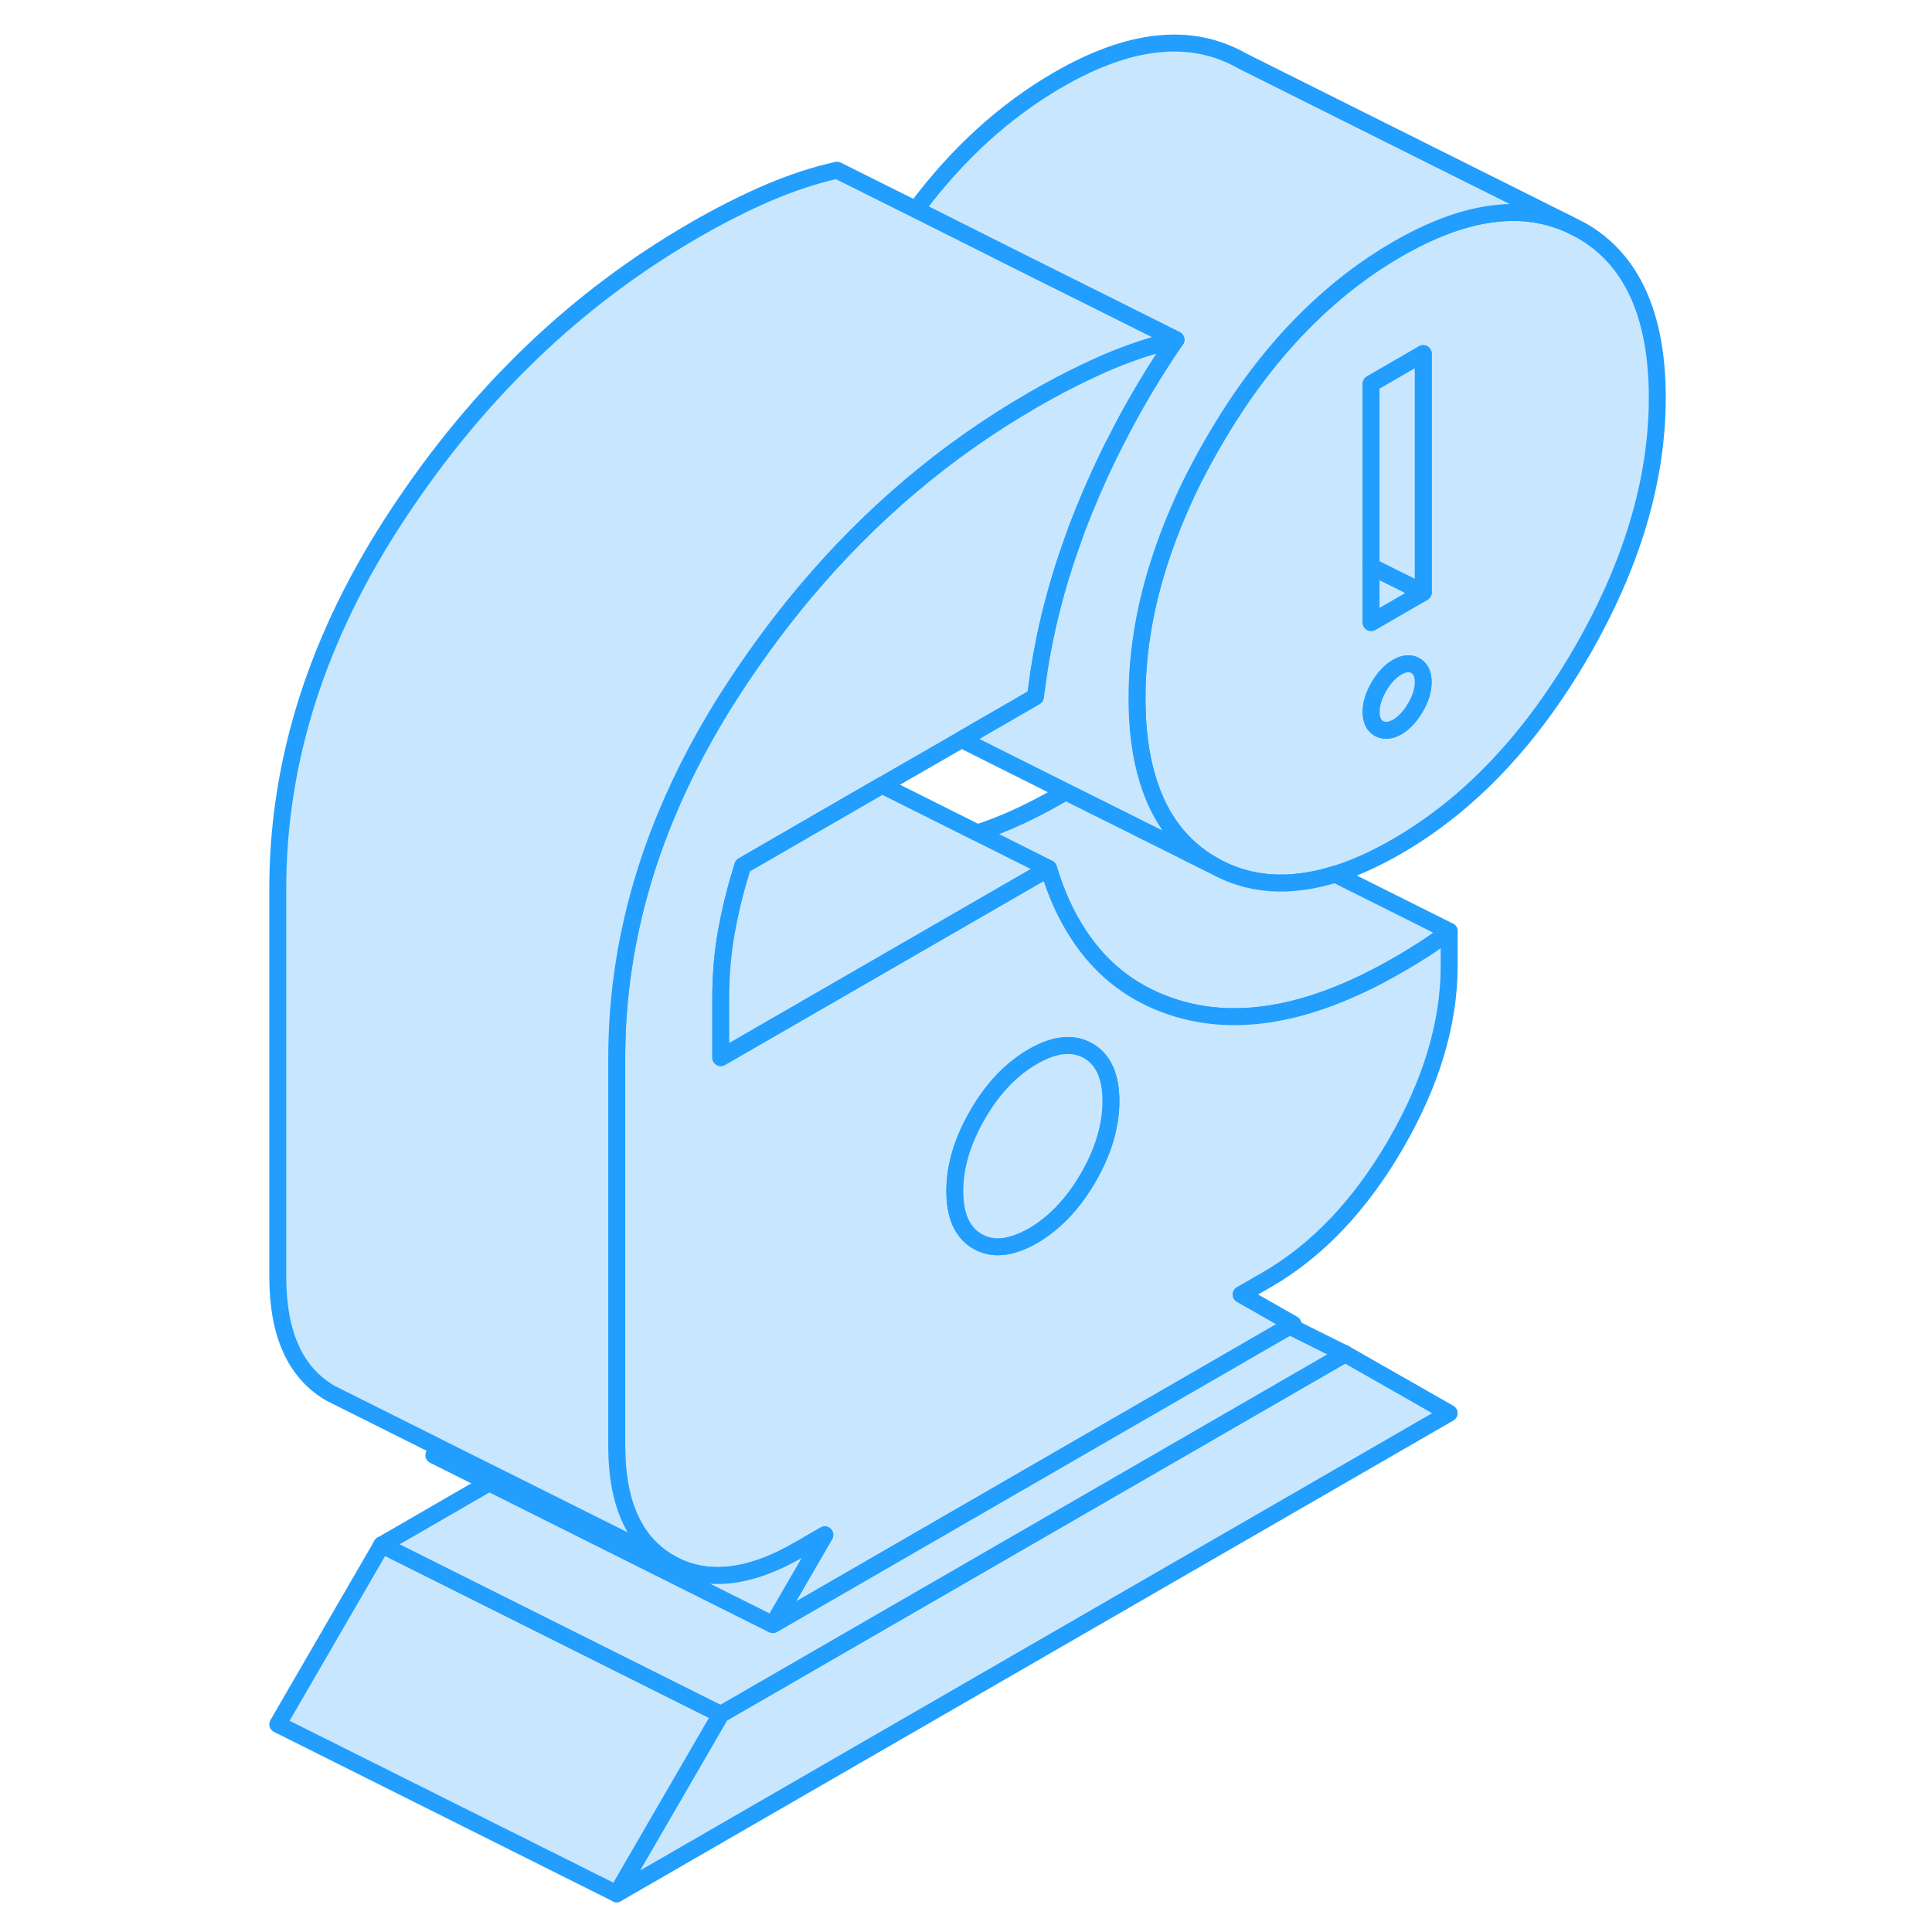 <svg viewBox="0 0 87 114" fill="#c8e7ff" xmlns="http://www.w3.org/2000/svg" height="48" width="48" stroke-width="1px" stroke-linecap="round" stroke-linejoin="round"><path d="M72.01 83.385L22.89 111.745L29.03 101.155L65.87 79.885L72.01 83.385Z" stroke="#229EFF" stroke-linejoin="round"/><path d="M79.8 13.595L79.05 13.215C76.2 11.955 72.83 12.455 68.94 14.705C67.07 15.785 65.34 17.115 63.72 18.705C61.61 20.775 59.72 23.265 58.04 26.195C57.65 26.865 57.29 27.535 56.95 28.195C55.64 30.825 54.71 33.405 54.16 35.935C53.78 37.715 53.59 39.465 53.59 41.185C53.59 43.035 53.8 44.655 54.24 46.055C54.94 48.335 56.22 49.995 58.08 51.055C60.17 52.255 62.57 52.425 65.28 51.585H65.29C66.45 51.225 67.66 50.675 68.94 49.935C73.18 47.485 76.8 43.675 79.8 38.515C82.79 33.355 84.29 28.335 84.29 23.465C84.29 18.595 82.79 15.295 79.8 13.595ZM70.01 41.745C69.7 42.275 69.35 42.655 68.94 42.895C68.53 43.125 68.17 43.155 67.86 42.985C67.55 42.805 67.4 42.485 67.4 42.015C67.4 41.545 67.55 41.045 67.86 40.515C68.17 39.985 68.53 39.605 68.94 39.365C69.35 39.135 69.7 39.105 70.01 39.275C70.32 39.455 70.47 39.775 70.47 40.245C70.47 40.715 70.32 41.215 70.01 41.745ZM70.48 34.955L67.41 36.735V22.645L70.48 20.865V34.955Z" stroke="#229EFF" stroke-linejoin="round"/><path d="M70.48 40.245C70.48 40.715 70.33 41.215 70.02 41.745C69.71 42.275 69.36 42.655 68.95 42.895C68.54 43.125 68.18 43.155 67.87 42.985C67.56 42.805 67.41 42.485 67.41 42.015C67.41 41.545 67.56 41.045 67.87 40.515C68.18 39.985 68.54 39.605 68.95 39.365C69.36 39.135 69.71 39.105 70.02 39.275C70.33 39.455 70.48 39.775 70.48 40.245Z" stroke="#229EFF" stroke-linejoin="round"/><path d="M70.48 34.955L67.4 36.735V33.425L70.48 34.955Z" stroke="#229EFF" stroke-linejoin="round"/><path d="M70.48 20.865V34.955L67.4 33.425V22.645L70.48 20.865Z" stroke="#229EFF" stroke-linejoin="round"/><path d="M29.03 101.155L22.89 111.745L2.89 101.745L9.03 91.155L15.57 94.425L29.03 101.155Z" stroke="#229EFF" stroke-linejoin="round"/><path d="M72.01 54.945C71.49 55.355 71 55.715 70.51 56.025C70.02 56.335 69.52 56.645 69.01 56.935C64.1 59.775 59.76 60.635 56 59.515C53.49 58.765 51.53 57.295 50.11 55.095C49.39 53.995 48.81 52.715 48.37 51.245L44.18 49.145C45.72 48.645 47.33 47.905 49.01 46.935C49.14 46.865 49.26 46.785 49.39 46.715L51.98 48.005L58.08 51.055C60.17 52.255 62.57 52.425 65.28 51.585H65.29L72.01 54.945Z" stroke="#229EFF" stroke-linejoin="round"/><path d="M70.51 56.025C70.02 56.335 69.52 56.645 69.01 56.935C64.1 59.775 59.76 60.635 56 59.515C53.49 58.765 51.53 57.295 50.11 55.095C49.39 53.995 48.81 52.715 48.37 51.245L29.03 62.405V58.885C29.03 57.535 29.14 56.225 29.37 54.945C29.56 53.895 29.81 52.845 30.12 51.775H30.13C30.19 51.545 30.26 51.315 30.33 51.085L34.24 48.825L38.55 46.335L43.24 43.635L47.6 41.115C47.62 40.945 47.64 40.785 47.67 40.615C48.02 37.835 48.69 35.035 49.68 32.225C49.9 31.585 50.14 30.935 50.4 30.295C50.42 30.245 50.44 30.195 50.46 30.145C51.05 28.695 51.69 27.285 52.4 25.915C53.43 23.885 54.6 21.925 55.89 20.045C54.56 20.335 53.19 20.795 51.78 21.395C51.35 21.585 50.91 21.785 50.47 21.995C49.48 22.465 48.47 23.005 47.45 23.595C47.43 23.595 47.42 23.615 47.4 23.625C42.33 26.555 37.85 30.345 33.96 34.985C32.56 36.655 31.24 38.435 29.99 40.325C29.7 40.765 29.42 41.205 29.15 41.635C29.01 41.865 28.87 42.095 28.73 42.325C25.64 47.505 23.78 52.795 23.14 58.195C23.02 59.215 22.94 60.235 22.91 61.255C22.9 61.645 22.89 62.045 22.89 62.435V85.325C22.89 87.085 23.17 88.555 23.73 89.715C24.25 90.815 25.02 91.645 26.03 92.225C28.13 93.425 30.67 93.165 33.63 91.455L35.17 90.565L32.1 95.865L62.6 78.255L62.8 78.135L59.73 76.385L61.26 75.505C64.23 73.785 66.76 71.125 68.86 67.505C70.96 63.885 72.01 60.375 72.01 56.975V54.945C71.49 55.355 71 55.715 70.51 56.025ZM50.71 69.485C50.25 70.275 49.74 70.965 49.18 71.545C49.14 71.595 49.09 71.645 49.04 71.685C48.55 72.175 48.02 72.585 47.45 72.915C46.17 73.645 45.08 73.765 44.19 73.255C43.58 72.905 43.18 72.345 42.98 71.555C42.89 71.185 42.84 70.755 42.84 70.285C42.84 68.815 43.29 67.315 44.19 65.765C45.08 64.225 46.17 63.085 47.45 62.345C48.73 61.605 49.81 61.495 50.71 62.005C51.6 62.515 52.05 63.505 52.05 64.965C52.05 66.425 51.6 67.945 50.71 69.485Z" stroke="#229EFF" stroke-linejoin="round"/><path d="M52.05 64.965C52.05 66.435 51.6 67.945 50.71 69.485C50.25 70.275 49.74 70.965 49.18 71.545C49.14 71.595 49.09 71.645 49.04 71.685C48.55 72.175 48.02 72.585 47.45 72.915C46.17 73.645 45.08 73.765 44.19 73.255C43.58 72.905 43.18 72.345 42.98 71.555C42.89 71.185 42.84 70.755 42.84 70.285C42.84 68.815 43.29 67.315 44.19 65.765C45.08 64.225 46.17 63.085 47.45 62.345C48.73 61.605 49.81 61.495 50.71 62.005C51.6 62.515 52.05 63.505 52.05 64.965Z" stroke="#229EFF" stroke-linejoin="round"/><path d="M35.17 90.566L32.1 95.865L21.9 90.766L15.36 87.496L12.1 85.865L12.37 85.395L12.66 85.546L15.93 87.175L22.47 90.445L26.03 92.225C28.13 93.425 30.67 93.165 33.63 91.456L35.17 90.566Z" stroke="#229EFF" stroke-linejoin="round"/><path d="M48.37 51.245L29.03 62.405V58.885C29.03 57.535 29.14 56.225 29.37 54.945C29.56 53.895 29.81 52.845 30.12 51.775H30.13C30.19 51.545 30.26 51.315 30.33 51.085L34.24 48.825L38.55 46.335L44.17 49.145H44.18L48.37 51.245Z" stroke="#229EFF" stroke-linejoin="round"/><path d="M79.05 13.215C76.2 11.955 72.83 12.455 68.94 14.705C67.07 15.785 65.34 17.115 63.72 18.705C61.61 20.775 59.72 23.265 58.04 26.195C57.65 26.865 57.29 27.535 56.95 28.195C55.64 30.825 54.71 33.405 54.16 35.935C53.78 37.715 53.59 39.465 53.59 41.185C53.59 43.035 53.8 44.655 54.24 46.055C54.94 48.335 56.22 49.995 58.08 51.055L51.98 48.005L49.39 46.715L43.24 43.635L47.6 41.115C47.62 40.945 47.64 40.785 47.67 40.615C48.02 37.835 48.69 35.035 49.68 32.225C49.9 31.585 50.14 30.935 50.4 30.295C50.42 30.245 50.44 30.195 50.46 30.145C51.05 28.695 51.69 27.285 52.4 25.915C53.43 23.885 54.6 21.925 55.89 20.045L50.47 17.335L47.4 15.805L40.54 12.365C42.98 9.085 45.78 6.535 48.94 4.705C53.18 2.255 56.8 1.885 59.8 3.595L79.05 13.215Z" stroke="#229EFF" stroke-linejoin="round"/><path d="M55.89 20.045C54.56 20.335 53.19 20.795 51.78 21.395C51.35 21.585 50.91 21.785 50.47 21.995C49.48 22.465 48.47 23.005 47.45 23.595C47.43 23.595 47.42 23.615 47.4 23.625C42.33 26.555 37.85 30.345 33.96 34.985C32.56 36.655 31.24 38.435 29.99 40.325C29.7 40.765 29.42 41.205 29.15 41.635C29.01 41.865 28.87 42.095 28.73 42.325C25.64 47.505 23.78 52.795 23.14 58.195C23.02 59.215 22.94 60.235 22.91 61.255C22.9 61.645 22.89 62.045 22.89 62.435V85.325C22.89 87.085 23.17 88.555 23.73 89.715C24.25 90.815 25.02 91.645 26.03 92.225L22.47 90.445L15.93 87.175L12.66 85.545L12.37 85.395L6.47 82.445L6.03 82.225C3.94 81.035 2.89 78.735 2.89 75.325V52.435C2.89 44.855 5.25 37.485 9.99 30.325C14.72 23.155 20.54 17.585 27.45 13.595C28.93 12.735 30.38 12.005 31.78 11.395C33.19 10.795 34.56 10.335 35.89 10.045L40.54 12.365L47.4 15.805L50.47 17.335L55.89 20.045Z" stroke="#229EFF" stroke-linejoin="round"/><path d="M65.87 79.886L29.03 101.156L15.57 94.426L9.03 91.156L15.36 87.496L21.9 90.766L32.1 95.866L62.6 78.256L65.87 79.886Z" stroke="#229EFF" stroke-linejoin="round"/></svg>
